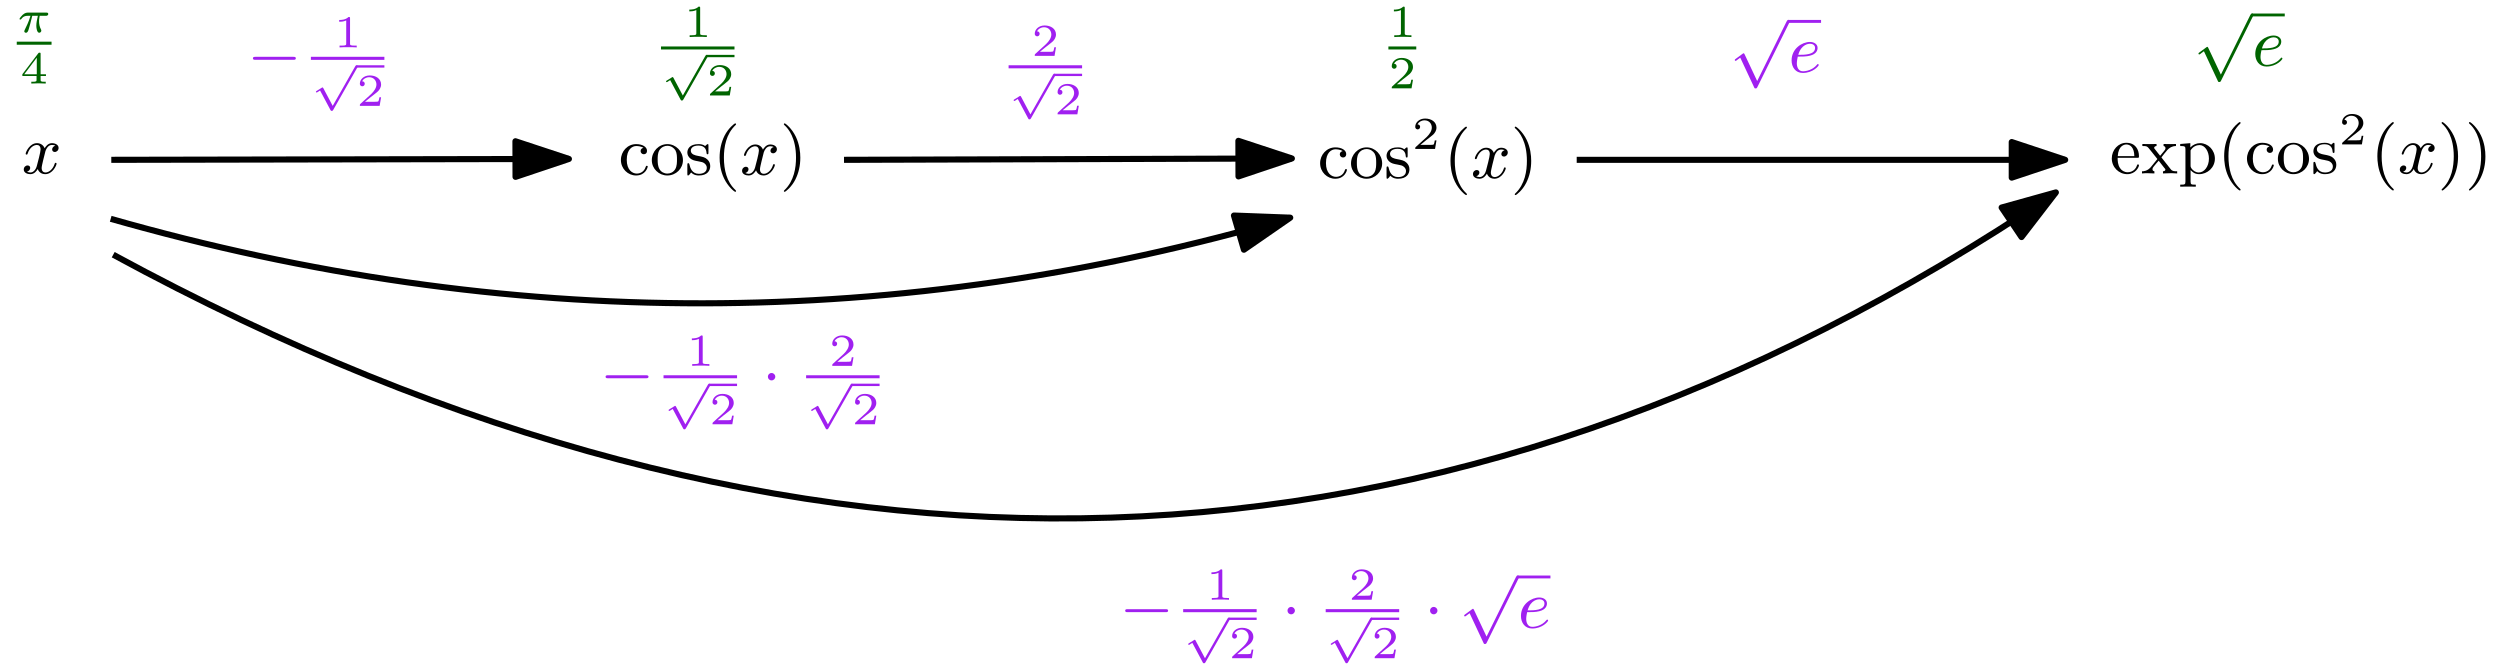 <?xml version="1.0" encoding="UTF-8"?>
<svg xmlns="http://www.w3.org/2000/svg" xmlns:xlink="http://www.w3.org/1999/xlink" width="327.554pt" height="87.897pt" viewBox="0 0 327.554 87.897" version="1.1">
<defs>
<g>
<symbol overflow="visible" id="glyph0-0">
<path style="stroke:none;" d=""/>
</symbol>
<symbol overflow="visible" id="glyph0-1">
<path style="stroke:none;" d="M 4.406 -3.625 C 4.078 -3.562 3.984 -3.281 3.984 -3.141 C 3.984 -2.969 4.109 -2.812 4.328 -2.812 C 4.578 -2.812 4.828 -3.031 4.828 -3.344 C 4.828 -3.766 4.375 -3.969 3.953 -3.969 C 3.422 -3.969 3.109 -3.484 3 -3.297 C 2.828 -3.734 2.438 -3.969 2 -3.969 C 1.047 -3.969 0.516 -2.812 0.516 -2.578 C 0.516 -2.5 0.578 -2.469 0.641 -2.469 C 0.719 -2.469 0.75 -2.516 0.766 -2.578 C 1.047 -3.469 1.641 -3.734 1.984 -3.734 C 2.25 -3.734 2.469 -3.562 2.469 -3.141 C 2.469 -2.828 2.094 -1.391 1.969 -0.953 C 1.906 -0.688 1.625 -0.125 1.141 -0.125 C 0.953 -0.125 0.766 -0.188 0.688 -0.234 C 0.922 -0.281 1.109 -0.5 1.109 -0.719 C 1.109 -0.953 0.938 -1.047 0.766 -1.047 C 0.5 -1.047 0.266 -0.828 0.266 -0.516 C 0.266 -0.078 0.75 0.094 1.125 0.094 C 1.656 0.094 1.953 -0.328 2.094 -0.578 C 2.312 0.016 2.844 0.094 3.078 0.094 C 4.047 0.094 4.562 -1.062 4.562 -1.281 C 4.562 -1.328 4.531 -1.391 4.453 -1.391 C 4.344 -1.391 4.344 -1.359 4.297 -1.219 C 4.094 -0.578 3.578 -0.125 3.109 -0.125 C 2.859 -0.125 2.609 -0.281 2.609 -0.719 C 2.609 -0.922 2.734 -1.406 2.812 -1.75 C 2.859 -1.906 3.094 -2.875 3.109 -2.938 C 3.219 -3.266 3.484 -3.734 3.953 -3.734 C 4.109 -3.734 4.281 -3.719 4.406 -3.625 Z M 4.406 -3.625 "/>
</symbol>
<symbol overflow="visible" id="glyph0-2">
<path style="stroke:none;" d="M 1.234 -2.047 C 1.781 -2.047 2.359 -2.047 2.828 -2.172 C 3.672 -2.375 3.828 -2.875 3.828 -3.188 C 3.828 -3.688 3.359 -3.969 2.828 -3.969 C 1.781 -3.969 0.422 -3.078 0.422 -1.547 C 0.422 -0.688 0.922 0.094 1.891 0.094 C 3.234 0.094 3.984 -0.828 3.984 -0.953 C 3.984 -1 3.922 -1.078 3.859 -1.078 C 3.828 -1.078 3.812 -1.062 3.734 -0.969 C 3.188 -0.312 2.375 -0.125 1.906 -0.125 C 1.281 -0.125 1.109 -0.719 1.109 -1.172 C 1.109 -1.188 1.109 -1.5 1.234 -2.047 Z M 1.297 -2.281 C 1.688 -3.688 2.688 -3.734 2.828 -3.734 C 3.125 -3.734 3.5 -3.594 3.5 -3.188 C 3.5 -2.281 2.141 -2.281 1.297 -2.281 Z M 1.297 -2.281 "/>
</symbol>
<symbol overflow="visible" id="glyph1-0">
<path style="stroke:none;" d=""/>
</symbol>
<symbol overflow="visible" id="glyph1-1">
<path style="stroke:none;" d="M 3.266 -3.531 C 3.078 -3.484 2.891 -3.359 2.891 -3.109 C 2.891 -2.875 3.078 -2.688 3.312 -2.688 C 3.547 -2.688 3.734 -2.844 3.734 -3.125 C 3.734 -3.672 3.109 -4.016 2.312 -4.016 C 1.172 -4.016 0.312 -3.062 0.312 -1.938 C 0.312 -0.781 1.234 0.094 2.297 0.094 C 3.547 0.094 3.828 -0.984 3.828 -1.062 C 3.828 -1.172 3.734 -1.172 3.703 -1.172 C 3.609 -1.172 3.609 -1.156 3.547 -1 C 3.344 -0.391 2.844 -0.156 2.391 -0.156 C 1.812 -0.156 1.078 -0.625 1.078 -1.953 C 1.078 -3.344 1.797 -3.766 2.328 -3.766 C 2.453 -3.766 2.938 -3.75 3.266 -3.531 Z M 3.266 -3.531 "/>
</symbol>
<symbol overflow="visible" id="glyph1-2">
<path style="stroke:none;" d="M 4.344 -1.906 C 4.344 -3.078 3.406 -4.016 2.312 -4.016 C 1.172 -4.016 0.266 -3.062 0.266 -1.906 C 0.266 -0.797 1.188 0.094 2.297 0.094 C 3.438 0.094 4.344 -0.812 4.344 -1.906 Z M 2.312 -0.156 C 1.859 -0.156 1.484 -0.375 1.281 -0.719 C 1.047 -1.109 1.031 -1.578 1.031 -1.984 C 1.031 -2.328 1.031 -2.828 1.25 -3.203 C 1.531 -3.656 1.969 -3.797 2.297 -3.797 C 2.812 -3.797 3.172 -3.5 3.359 -3.203 C 3.562 -2.828 3.562 -2.375 3.562 -1.984 C 3.562 -1.656 3.562 -1.141 3.344 -0.75 C 3.094 -0.328 2.688 -0.156 2.312 -0.156 Z M 2.312 -0.156 "/>
</symbol>
<symbol overflow="visible" id="glyph1-3">
<path style="stroke:none;" d="M 3.078 -3.781 C 3.078 -3.938 3.078 -4.016 2.984 -4.016 C 2.938 -4.016 2.922 -4.016 2.797 -3.906 C 2.781 -3.891 2.703 -3.812 2.641 -3.766 C 2.375 -3.969 2.094 -4.016 1.781 -4.016 C 0.594 -4.016 0.312 -3.359 0.312 -2.906 C 0.312 -2.625 0.438 -2.391 0.641 -2.188 C 0.938 -1.906 1.281 -1.844 1.734 -1.766 C 2.203 -1.672 2.344 -1.656 2.547 -1.5 C 2.641 -1.422 2.859 -1.25 2.859 -0.922 C 2.859 -0.125 1.953 -0.125 1.828 -0.125 C 0.922 -0.125 0.688 -0.891 0.578 -1.375 C 0.547 -1.469 0.531 -1.516 0.438 -1.516 C 0.312 -1.516 0.312 -1.438 0.312 -1.281 L 0.312 -0.141 C 0.312 0.016 0.312 0.094 0.406 0.094 C 0.469 0.094 0.469 0.094 0.641 -0.078 C 0.672 -0.141 0.766 -0.25 0.812 -0.297 C 1.188 0.078 1.609 0.094 1.828 0.094 C 2.938 0.094 3.312 -0.547 3.312 -1.141 C 3.312 -1.547 3.141 -1.797 2.938 -2 C 2.641 -2.297 2.312 -2.359 1.656 -2.484 C 1.422 -2.531 0.766 -2.641 0.766 -3.156 C 0.766 -3.438 0.969 -3.828 1.781 -3.828 C 2.75 -3.828 2.812 -3.078 2.828 -2.859 C 2.844 -2.75 2.844 -2.688 2.953 -2.688 C 3.078 -2.688 3.078 -2.75 3.078 -2.922 Z M 3.078 -3.781 "/>
</symbol>
<symbol overflow="visible" id="glyph1-4">
<path style="stroke:none;" d="M 3.062 2.141 C 3.062 2.094 3.031 2.062 2.984 2 C 1.828 0.938 1.469 -0.672 1.469 -2.25 C 1.469 -3.625 1.734 -5.312 3 -6.516 C 3.047 -6.562 3.062 -6.578 3.062 -6.625 C 3.062 -6.688 3.016 -6.734 2.953 -6.734 C 2.844 -6.734 2.031 -6.078 1.547 -5.109 C 1.125 -4.25 0.906 -3.312 0.906 -2.25 C 0.906 -1.609 0.984 -0.578 1.484 0.469 C 2.016 1.578 2.844 2.234 2.953 2.234 C 3.016 2.234 3.062 2.203 3.062 2.141 Z M 3.062 2.141 "/>
</symbol>
<symbol overflow="visible" id="glyph1-5">
<path style="stroke:none;" d="M 2.672 -2.25 C 2.672 -2.984 2.562 -3.969 2.094 -4.969 C 1.562 -6.078 0.734 -6.734 0.625 -6.734 C 0.531 -6.734 0.516 -6.656 0.516 -6.625 C 0.516 -6.578 0.531 -6.562 0.594 -6.5 C 1.125 -6.031 2.109 -4.812 2.109 -2.25 C 2.109 -0.969 1.875 0.812 0.578 2.031 C 0.562 2.047 0.516 2.094 0.516 2.141 C 0.516 2.156 0.531 2.234 0.625 2.234 C 0.734 2.234 1.547 1.594 2.031 0.609 C 2.453 -0.25 2.672 -1.172 2.672 -2.25 Z M 2.672 -2.25 "/>
</symbol>
<symbol overflow="visible" id="glyph1-6">
<path style="stroke:none;" d="M 3.594 -2.047 C 3.781 -2.047 3.828 -2.047 3.828 -2.25 C 3.828 -3.172 3.328 -4.016 2.172 -4.016 C 1.109 -4.016 0.266 -3.078 0.266 -1.969 C 0.266 -0.797 1.203 0.094 2.297 0.094 C 3.391 0.094 3.828 -0.859 3.828 -1.062 C 3.828 -1.125 3.781 -1.188 3.703 -1.188 C 3.609 -1.188 3.594 -1.125 3.578 -1.078 C 3.281 -0.172 2.469 -0.156 2.344 -0.156 C 1.906 -0.156 1.547 -0.391 1.344 -0.703 C 1.047 -1.141 1.031 -1.672 1.031 -2.047 Z M 1.047 -2.266 C 1.125 -3.656 1.922 -3.797 2.172 -3.797 C 2.672 -3.797 3.203 -3.422 3.219 -2.266 Z M 1.047 -2.266 "/>
</symbol>
<symbol overflow="visible" id="glyph1-7">
<path style="stroke:none;" d="M 2.734 -2.016 C 2.672 -2.094 2.672 -2.109 2.672 -2.109 C 2.672 -2.141 3.375 -2.984 3.438 -3.062 C 3.719 -3.359 4.031 -3.578 4.578 -3.594 L 4.578 -3.859 C 4.312 -3.844 4.078 -3.844 3.812 -3.844 C 3.469 -3.844 3.312 -3.844 2.953 -3.859 L 2.953 -3.594 C 3.078 -3.562 3.203 -3.5 3.203 -3.312 C 3.203 -3.172 3.125 -3.078 3.078 -3.016 L 2.5 -2.312 L 1.797 -3.203 C 1.734 -3.281 1.719 -3.297 1.719 -3.359 C 1.719 -3.469 1.828 -3.578 2.031 -3.594 L 2.031 -3.859 C 1.688 -3.844 1.453 -3.844 1.047 -3.844 C 1.031 -3.844 0.516 -3.844 0.172 -3.859 L 0.172 -3.594 C 0.797 -3.594 0.812 -3.562 1.219 -3.047 L 2.141 -1.891 C 1.953 -1.656 1.469 -1.062 1.281 -0.828 C 0.828 -0.297 0.312 -0.281 0.125 -0.281 L 0.125 0 C 0.391 -0.031 0.625 -0.031 0.891 -0.031 C 1.172 -0.031 1.469 -0.016 1.75 0 L 1.75 -0.281 C 1.531 -0.312 1.5 -0.453 1.5 -0.547 C 1.5 -0.578 1.5 -0.703 1.625 -0.859 C 1.844 -1.141 2.078 -1.406 2.312 -1.672 L 3.016 -0.766 C 3.188 -0.578 3.188 -0.562 3.188 -0.5 C 3.188 -0.406 3.094 -0.281 2.875 -0.281 L 2.875 0 C 3.25 -0.016 3.469 -0.031 3.859 -0.031 C 3.875 -0.031 4.391 -0.031 4.734 0 L 4.734 -0.281 C 4.375 -0.281 4.109 -0.281 3.906 -0.531 Z M 2.734 -2.016 "/>
</symbol>
<symbol overflow="visible" id="glyph1-8">
<path style="stroke:none;" d="M 1.625 -3.016 C 1.922 -3.531 2.422 -3.719 2.797 -3.719 C 3.5 -3.719 4.031 -2.906 4.031 -1.938 C 4.031 -0.922 3.422 -0.125 2.703 -0.125 C 2.297 -0.125 1.953 -0.359 1.734 -0.672 C 1.625 -0.859 1.625 -0.875 1.625 -1.047 Z M 1.625 -0.438 C 1.859 -0.203 2.156 0.094 2.75 0.094 C 3.828 0.094 4.812 -0.766 4.812 -1.938 C 4.812 -3.062 3.922 -3.969 2.875 -3.969 C 2.391 -3.969 1.938 -3.766 1.594 -3.406 L 1.594 -3.969 L 0.266 -3.859 L 0.266 -3.594 C 0.906 -3.594 0.953 -3.531 0.953 -3.141 L 0.953 1.047 C 0.953 1.469 0.859 1.469 0.266 1.469 L 0.266 1.734 C 0.688 1.719 0.859 1.719 1.297 1.719 C 1.719 1.719 1.844 1.719 2.312 1.734 L 2.312 1.469 C 1.719 1.469 1.625 1.469 1.625 1.047 Z M 1.625 -0.438 "/>
</symbol>
<symbol overflow="visible" id="glyph2-0">
<path style="stroke:none;" d=""/>
</symbol>
<symbol overflow="visible" id="glyph2-1">
<path style="stroke:none;" d="M 3.219 -1.125 L 3 -1.125 C 2.984 -1.031 2.922 -0.641 2.844 -0.578 C 2.797 -0.531 2.312 -0.531 2.219 -0.531 L 1.109 -0.531 L 1.875 -1.156 C 2.078 -1.328 2.609 -1.703 2.797 -1.891 C 2.969 -2.062 3.219 -2.375 3.219 -2.797 C 3.219 -3.547 2.547 -3.984 1.734 -3.984 C 0.969 -3.984 0.438 -3.469 0.438 -2.906 C 0.438 -2.609 0.688 -2.562 0.75 -2.562 C 0.906 -2.562 1.078 -2.672 1.078 -2.891 C 1.078 -3.016 1 -3.219 0.734 -3.219 C 0.875 -3.516 1.234 -3.75 1.656 -3.75 C 2.281 -3.75 2.609 -3.281 2.609 -2.797 C 2.609 -2.375 2.328 -1.938 1.922 -1.547 L 0.5 -0.25 C 0.438 -0.188 0.438 -0.188 0.438 0 L 3.031 0 Z M 3.219 -1.125 "/>
</symbol>
<symbol overflow="visible" id="glyph2-2">
<path style="stroke:none;" d="M 2.141 -3.797 C 2.141 -3.984 2.125 -3.984 1.938 -3.984 C 1.547 -3.594 0.938 -3.594 0.719 -3.594 L 0.719 -3.359 C 0.875 -3.359 1.281 -3.359 1.641 -3.531 L 1.641 -0.516 C 1.641 -0.312 1.641 -0.234 1.016 -0.234 L 0.766 -0.234 L 0.766 0 C 1.094 -0.031 1.562 -0.031 1.891 -0.031 C 2.219 -0.031 2.688 -0.031 3.016 0 L 3.016 -0.234 L 2.766 -0.234 C 2.141 -0.234 2.141 -0.312 2.141 -0.516 Z M 2.141 -3.797 "/>
</symbol>
<symbol overflow="visible" id="glyph2-3">
<path style="stroke:none;" d="M 3.375 -0.984 L 3.375 -1.219 L 2.672 -1.219 L 2.672 -3.859 C 2.672 -4 2.672 -4.047 2.531 -4.047 C 2.422 -4.047 2.406 -4.016 2.359 -3.953 L 0.281 -1.219 L 0.281 -0.984 L 2.141 -0.984 L 2.141 -0.5 C 2.141 -0.312 2.141 -0.234 1.641 -0.234 L 1.453 -0.234 L 1.453 0 C 1.578 0 2.141 -0.031 2.406 -0.031 C 2.672 -0.031 3.234 0 3.344 0 L 3.344 -0.234 L 3.172 -0.234 C 2.672 -0.234 2.672 -0.312 2.672 -0.5 L 2.672 -0.984 Z M 2.172 -3.391 L 2.172 -1.219 L 0.531 -1.219 Z M 2.172 -3.391 "/>
</symbol>
<symbol overflow="visible" id="glyph3-0">
<path style="stroke:none;" d=""/>
</symbol>
<symbol overflow="visible" id="glyph3-1">
<path style="stroke:none;" d="M 6.047 -2.047 C 6.219 -2.047 6.391 -2.047 6.391 -2.25 C 6.391 -2.438 6.203 -2.438 6.047 -2.438 L 1.109 -2.438 C 0.953 -2.438 0.766 -2.438 0.766 -2.25 C 0.766 -2.047 0.938 -2.047 1.109 -2.047 Z M 6.047 -2.047 "/>
</symbol>
<symbol overflow="visible" id="glyph3-2">
<path style="stroke:none;" d="M 3.594 7.625 L 1.953 4.141 C 1.891 4 1.859 3.984 1.812 3.984 C 1.766 3.984 1.75 4.016 1.672 4.062 L 0.781 4.719 C 0.703 4.766 0.656 4.812 0.656 4.875 C 0.656 4.906 0.688 4.984 0.766 4.984 C 0.828 4.984 0.875 4.938 1.078 4.781 C 1.156 4.734 1.281 4.641 1.375 4.562 L 3.188 8.438 C 3.25 8.594 3.297 8.594 3.375 8.594 C 3.516 8.594 3.547 8.562 3.625 8.406 L 7.797 -0.016 C 7.828 -0.062 7.859 -0.141 7.859 -0.188 C 7.859 -0.312 7.781 -0.391 7.672 -0.391 C 7.594 -0.391 7.531 -0.344 7.453 -0.188 Z M 3.594 7.625 "/>
</symbol>
<symbol overflow="visible" id="glyph3-3">
<path style="stroke:none;" d="M 1.766 -2.25 C 1.766 -2.516 1.547 -2.734 1.281 -2.734 C 1 -2.734 0.797 -2.516 0.797 -2.25 C 0.797 -1.984 1 -1.766 1.281 -1.766 C 1.547 -1.766 1.766 -1.984 1.766 -2.25 Z M 1.766 -2.25 "/>
</symbol>
<symbol overflow="visible" id="glyph4-0">
<path style="stroke:none;" d=""/>
</symbol>
<symbol overflow="visible" id="glyph4-1">
<path style="stroke:none;" d="M 2.859 5.016 L 1.625 2.688 C 1.578 2.625 1.562 2.594 1.516 2.594 C 1.484 2.594 1.438 2.625 1.422 2.641 L 0.766 3.047 C 0.688 3.094 0.656 3.125 0.656 3.172 C 0.656 3.219 0.719 3.266 0.766 3.266 C 0.781 3.266 0.797 3.266 1.203 3 L 2.578 5.578 C 2.625 5.656 2.641 5.672 2.719 5.672 C 2.844 5.672 2.859 5.641 2.922 5.547 L 6.094 -0.031 C 6.125 -0.094 6.141 -0.109 6.141 -0.156 C 6.141 -0.234 6.062 -0.312 5.984 -0.312 C 5.891 -0.312 5.859 -0.234 5.828 -0.203 Z M 2.859 5.016 "/>
</symbol>
<symbol overflow="visible" id="glyph5-0">
<path style="stroke:none;" d=""/>
</symbol>
<symbol overflow="visible" id="glyph5-1">
<path style="stroke:none;" d="M 2.031 -2.156 L 2.766 -2.156 C 2.641 -1.625 2.562 -1.234 2.562 -0.844 C 2.562 -0.547 2.656 0.062 2.938 0.062 C 3.094 0.062 3.219 -0.078 3.219 -0.219 C 3.219 -0.266 3.203 -0.312 3.188 -0.344 C 2.969 -0.734 2.922 -1.125 2.922 -1.438 C 2.922 -1.531 2.922 -1.797 3 -2.156 L 3.797 -2.156 C 3.859 -2.156 4.125 -2.156 4.125 -2.406 C 4.125 -2.578 3.953 -2.578 3.859 -2.578 L 1.469 -2.578 C 1.359 -2.578 1.078 -2.578 0.766 -2.281 C 0.578 -2.109 0.359 -1.812 0.359 -1.766 C 0.359 -1.672 0.438 -1.672 0.469 -1.672 C 0.531 -1.672 0.547 -1.688 0.594 -1.734 C 0.688 -1.891 0.922 -2.156 1.406 -2.156 L 1.797 -2.156 C 1.594 -1.406 1.188 -0.609 1.109 -0.453 C 1.062 -0.359 0.984 -0.203 0.984 -0.141 C 0.984 -0.016 1.078 0.062 1.203 0.062 C 1.406 0.062 1.484 -0.156 1.547 -0.344 C 1.656 -0.719 1.656 -0.734 1.75 -1.047 Z M 2.031 -2.156 "/>
</symbol>
</g>
<clipPath id="clip1">
  <path d="M 306 14.062 L 310 14.062 L 310 19 L 306 19 Z M 306 14.062 "/>
</clipPath>
<clipPath id="clip2">
  <path d="M 90 43.082 L 93 43.082 L 93 48 L 90 48 Z M 90 43.082 "/>
</clipPath>
<clipPath id="clip3">
  <path d="M 109 43.082 L 112 43.082 L 112 48 L 109 48 Z M 109 43.082 "/>
</clipPath>
<clipPath id="clip4">
  <path d="M 182 0.004 L 185 0.004 L 185 5 L 182 5 Z M 182 0.004 "/>
</clipPath>
</defs>
<g id="surface1">
<path style="fill:none;stroke-width:0.8;stroke-linecap:butt;stroke-linejoin:round;stroke:rgb(0%,0%,0%);stroke-opacity:1;stroke-miterlimit:10;" d="M 128 640.002 L 187.957 640.119 " transform="matrix(1,0,0,-1,-113.418,660.943)"/>
<path style="fill-rule:evenodd;fill:rgb(0%,0%,0%);fill-opacity:1;stroke-width:0.8;stroke-linecap:butt;stroke-linejoin:round;stroke:rgb(0%,0%,0%);stroke-opacity:1;stroke-miterlimit:10;" d="M 187.957 640.119 L 180.953 642.435 L 180.965 637.771 Z M 187.957 640.119 " transform="matrix(1,0,0,-1,-113.418,660.943)"/>
<path style="fill:none;stroke-width:0.8;stroke-linecap:butt;stroke-linejoin:round;stroke:rgb(0%,0%,0%);stroke-opacity:1;stroke-miterlimit:10;" d="M 224 640.002 L 282.68 640.181 " transform="matrix(1,0,0,-1,-113.418,660.943)"/>
<path style="fill-rule:evenodd;fill:rgb(0%,0%,0%);fill-opacity:1;stroke-width:0.8;stroke-linecap:butt;stroke-linejoin:round;stroke:rgb(0%,0%,0%);stroke-opacity:1;stroke-miterlimit:10;" d="M 282.68 640.181 L 275.676 642.49 L 275.688 637.83 Z M 282.68 640.181 " transform="matrix(1,0,0,-1,-113.418,660.943)"/>
<path style="fill:none;stroke-width:0.8;stroke-linecap:butt;stroke-linejoin:round;stroke:rgb(0%,0%,0%);stroke-opacity:1;stroke-miterlimit:10;" d="M 320 640.002 L 384 640.002 " transform="matrix(1,0,0,-1,-113.418,660.943)"/>
<path style="fill-rule:evenodd;fill:rgb(0%,0%,0%);fill-opacity:1;stroke-width:0.8;stroke-linecap:butt;stroke-linejoin:round;stroke:rgb(0%,0%,0%);stroke-opacity:1;stroke-miterlimit:10;" d="M 384 640.002 L 377 642.33 L 377 637.67 Z M 384 640.002 " transform="matrix(1,0,0,-1,-113.418,660.943)"/>
<g style="fill:rgb(0%,0%,0%);fill-opacity:1;">
  <use xlink:href="#glyph0-1" x="2.848" y="22.725"/>
</g>
<g style="fill:rgb(0%,0%,0%);fill-opacity:1;">
  <use xlink:href="#glyph1-1" x="81.04" y="22.898"/>
  <use xlink:href="#glyph1-2" x="85.136" y="22.898"/>
  <use xlink:href="#glyph1-3" x="89.744" y="22.898"/>
  <use xlink:href="#glyph1-4" x="93.379" y="22.898"/>
</g>
<g style="fill:rgb(0%,0%,0%);fill-opacity:1;">
  <use xlink:href="#glyph0-1" x="96.962" y="22.898"/>
</g>
<g style="fill:rgb(0%,0%,0%);fill-opacity:1;">
  <use xlink:href="#glyph1-5" x="102.186" y="22.898"/>
</g>
<g style="fill:rgb(0%,0%,0%);fill-opacity:1;">
  <use xlink:href="#glyph1-1" x="172.651" y="23.325"/>
  <use xlink:href="#glyph1-2" x="176.747" y="23.325"/>
  <use xlink:href="#glyph1-3" x="181.355" y="23.325"/>
</g>
<g style="fill:rgb(0%,0%,0%);fill-opacity:1;">
  <use xlink:href="#glyph2-1" x="184.989" y="19.516"/>
</g>
<g style="fill:rgb(0%,0%,0%);fill-opacity:1;">
  <use xlink:href="#glyph1-4" x="189.14" y="23.325"/>
</g>
<g style="fill:rgb(0%,0%,0%);fill-opacity:1;">
  <use xlink:href="#glyph0-1" x="192.724" y="23.325"/>
</g>
<g style="fill:rgb(0%,0%,0%);fill-opacity:1;">
  <use xlink:href="#glyph1-5" x="197.948" y="23.325"/>
</g>
<g style="fill:rgb(0%,0%,0%);fill-opacity:1;">
  <use xlink:href="#glyph1-6" x="276.424" y="22.725"/>
  <use xlink:href="#glyph1-7" x="280.523" y="22.725"/>
  <use xlink:href="#glyph1-8" x="285.387" y="22.725"/>
  <use xlink:href="#glyph1-4" x="290.507" y="22.725"/>
  <use xlink:href="#glyph1-1" x="294.09" y="22.725"/>
  <use xlink:href="#glyph1-2" x="298.186" y="22.725"/>
  <use xlink:href="#glyph1-3" x="302.794" y="22.725"/>
</g>
<g clip-path="url(#clip1)" clip-rule="nonzero">
<g style="fill:rgb(0%,0%,0%);fill-opacity:1;">
  <use xlink:href="#glyph2-1" x="306.429" y="18.916"/>
</g>
</g>
<g style="fill:rgb(0%,0%,0%);fill-opacity:1;">
  <use xlink:href="#glyph1-4" x="310.58" y="22.725"/>
</g>
<g style="fill:rgb(0%,0%,0%);fill-opacity:1;">
  <use xlink:href="#glyph0-1" x="314.163" y="22.725"/>
</g>
<g style="fill:rgb(0%,0%,0%);fill-opacity:1;">
  <use xlink:href="#glyph1-5" x="319.387" y="22.725"/>
  <use xlink:href="#glyph1-5" x="322.971" y="22.725"/>
</g>
<g style="fill:rgb(62.7%,12.5%,94.099%);fill-opacity:1;">
  <use xlink:href="#glyph3-1" x="32.37" y="9.884"/>
</g>
<g style="fill:rgb(62.7%,12.5%,94.099%);fill-opacity:1;">
  <use xlink:href="#glyph2-2" x="43.722" y="6.211"/>
</g>
<path style="fill:none;stroke-width:0.398;stroke-linecap:butt;stroke-linejoin:round;stroke:rgb(62.7%,12.5%,94.099%);stroke-opacity:1;stroke-miterlimit:10;" d="M 0.001 -0.002 L 9.63 -0.002 " transform="matrix(1,0,0,-1,40.733,7.643)"/>
<g style="fill:rgb(62.7%,12.5%,94.099%);fill-opacity:1;">
  <use xlink:href="#glyph4-1" x="40.733" y="8.858"/>
</g>
<path style="fill:none;stroke-width:0.309;stroke-linecap:butt;stroke-linejoin:round;stroke:rgb(62.7%,12.5%,94.099%);stroke-opacity:1;stroke-miterlimit:10;" d="M -0 0.001 L 3.652 0.001 " transform="matrix(1,0,0,-1,46.711,8.704)"/>
<g style="fill:rgb(62.7%,12.5%,94.099%);fill-opacity:1;">
  <use xlink:href="#glyph2-1" x="46.711" y="13.868"/>
</g>
<g style="fill:rgb(62.7%,12.5%,94.099%);fill-opacity:1;">
  <use xlink:href="#glyph2-1" x="135.137" y="7.321"/>
</g>
<path style="fill:none;stroke-width:0.398;stroke-linecap:butt;stroke-linejoin:round;stroke:rgb(62.7%,12.5%,94.099%);stroke-opacity:1;stroke-miterlimit:10;" d="M -0.001 -0.001 L 9.628 -0.001 " transform="matrix(1,0,0,-1,132.149,8.753)"/>
<g style="fill:rgb(62.7%,12.5%,94.099%);fill-opacity:1;">
  <use xlink:href="#glyph4-1" x="132.149" y="9.968"/>
</g>
<path style="fill:none;stroke-width:0.309;stroke-linecap:butt;stroke-linejoin:round;stroke:rgb(62.7%,12.5%,94.099%);stroke-opacity:1;stroke-miterlimit:10;" d="M -0.001 0.002 L 3.651 0.002 " transform="matrix(1,0,0,-1,138.126,9.814)"/>
<g style="fill:rgb(62.7%,12.5%,94.099%);fill-opacity:1;">
  <use xlink:href="#glyph2-1" x="138.126" y="14.978"/>
</g>
<g style="fill:rgb(62.7%,12.5%,94.099%);fill-opacity:1;">
  <use xlink:href="#glyph3-2" x="226.635" y="2.992"/>
</g>
<path style="fill:none;stroke-width:0.379;stroke-linecap:butt;stroke-linejoin:round;stroke:rgb(62.7%,12.5%,94.099%);stroke-opacity:1;stroke-miterlimit:10;" d="M -0.002 -0.002 L 4.284 -0.002 " transform="matrix(1,0,0,-1,234.314,2.803)"/>
<g style="fill:rgb(62.7%,12.5%,94.099%);fill-opacity:1;">
  <use xlink:href="#glyph0-2" x="234.314" y="9.465"/>
</g>
<path style="fill:none;stroke-width:0.8;stroke-linecap:butt;stroke-linejoin:round;stroke:rgb(0%,0%,0%);stroke-opacity:1;stroke-miterlimit:10;" d="M 127.922 632.275 C 179.84 617.463 231.356 617.513 282.465 632.423 " transform="matrix(1,0,0,-1,-113.418,660.943)"/>
<path style="fill-rule:evenodd;fill:rgb(0%,0%,0%);fill-opacity:1;stroke-width:0.8;stroke-linecap:butt;stroke-linejoin:round;stroke:rgb(0%,0%,0%);stroke-opacity:1;stroke-miterlimit:10;" d="M 282.465 632.423 L 275.094 632.701 L 276.398 628.224 Z M 282.465 632.423 " transform="matrix(1,0,0,-1,-113.418,660.943)"/>
<g style="fill:rgb(62.7%,12.5%,94.099%);fill-opacity:1;">
  <use xlink:href="#glyph3-1" x="78.576" y="51.606"/>
</g>
<g clip-path="url(#clip2)" clip-rule="nonzero">
<g style="fill:rgb(62.7%,12.5%,94.099%);fill-opacity:1;">
  <use xlink:href="#glyph2-2" x="89.928" y="47.933"/>
</g>
</g>
<path style="fill:none;stroke-width:0.398;stroke-linecap:butt;stroke-linejoin:round;stroke:rgb(62.7%,12.5%,94.099%);stroke-opacity:1;stroke-miterlimit:10;" d="M -0.002 0.002 L 9.631 0.002 " transform="matrix(1,0,0,-1,86.939,49.365)"/>
<g style="fill:rgb(62.7%,12.5%,94.099%);fill-opacity:1;">
  <use xlink:href="#glyph4-1" x="86.939" y="50.58"/>
</g>
<path style="fill:none;stroke-width:0.309;stroke-linecap:butt;stroke-linejoin:round;stroke:rgb(62.7%,12.5%,94.099%);stroke-opacity:1;stroke-miterlimit:10;" d="M 0.001 0 L 3.653 0 " transform="matrix(1,0,0,-1,92.917,50.426)"/>
<g style="fill:rgb(62.7%,12.5%,94.099%);fill-opacity:1;">
  <use xlink:href="#glyph2-1" x="92.917" y="55.59"/>
</g>
<g style="fill:rgb(62.7%,12.5%,94.099%);fill-opacity:1;">
  <use xlink:href="#glyph3-3" x="99.813" y="51.606"/>
</g>
<g clip-path="url(#clip3)" clip-rule="nonzero">
<g style="fill:rgb(62.7%,12.5%,94.099%);fill-opacity:1;">
  <use xlink:href="#glyph2-1" x="108.605" y="47.933"/>
</g>
</g>
<path style="fill:none;stroke-width:0.398;stroke-linecap:butt;stroke-linejoin:round;stroke:rgb(62.7%,12.5%,94.099%);stroke-opacity:1;stroke-miterlimit:10;" d="M 0.001 0.002 L 9.63 0.002 " transform="matrix(1,0,0,-1,105.616,49.365)"/>
<g style="fill:rgb(62.7%,12.5%,94.099%);fill-opacity:1;">
  <use xlink:href="#glyph4-1" x="105.616" y="50.58"/>
</g>
<path style="fill:none;stroke-width:0.309;stroke-linecap:butt;stroke-linejoin:round;stroke:rgb(62.7%,12.5%,94.099%);stroke-opacity:1;stroke-miterlimit:10;" d="M -0 0 L 3.652 0 " transform="matrix(1,0,0,-1,111.594,50.426)"/>
<g style="fill:rgb(62.7%,12.5%,94.099%);fill-opacity:1;">
  <use xlink:href="#glyph2-1" x="111.594" y="55.59"/>
</g>
<path style="fill:none;stroke-width:0.8;stroke-linecap:butt;stroke-linejoin:round;stroke:rgb(0%,0%,0%);stroke-opacity:1;stroke-miterlimit:10;" d="M 128.25 627.572 C 217.773 578.92 302.617 581.642 382.781 635.732 " transform="matrix(1,0,0,-1,-113.418,660.943)"/>
<path style="fill-rule:evenodd;fill:rgb(0%,0%,0%);fill-opacity:1;stroke-width:0.8;stroke-linecap:butt;stroke-linejoin:round;stroke:rgb(0%,0%,0%);stroke-opacity:1;stroke-miterlimit:10;" d="M 382.781 635.732 L 375.676 633.752 L 378.281 629.884 Z M 382.781 635.732 " transform="matrix(1,0,0,-1,-113.418,660.943)"/>
<g style="fill:rgb(62.7%,12.5%,94.099%);fill-opacity:1;">
  <use xlink:href="#glyph3-1" x="146.655" y="82.254"/>
</g>
<g style="fill:rgb(62.7%,12.5%,94.099%);fill-opacity:1;">
  <use xlink:href="#glyph2-2" x="158.007" y="78.581"/>
</g>
<path style="fill:none;stroke-width:0.398;stroke-linecap:butt;stroke-linejoin:round;stroke:rgb(62.7%,12.5%,94.099%);stroke-opacity:1;stroke-miterlimit:10;" d="M 0.002 0.001 L 9.63 0.001 " transform="matrix(1,0,0,-1,155.018,80.013)"/>
<g style="fill:rgb(62.7%,12.5%,94.099%);fill-opacity:1;">
  <use xlink:href="#glyph4-1" x="155.018" y="81.228"/>
</g>
<path style="fill:none;stroke-width:0.309;stroke-linecap:butt;stroke-linejoin:round;stroke:rgb(62.7%,12.5%,94.099%);stroke-opacity:1;stroke-miterlimit:10;" d="M 0 -0 L 3.652 -0 " transform="matrix(1,0,0,-1,160.996,81.074)"/>
<g style="fill:rgb(62.7%,12.5%,94.099%);fill-opacity:1;">
  <use xlink:href="#glyph2-1" x="160.996" y="86.238"/>
</g>
<g style="fill:rgb(62.7%,12.5%,94.099%);fill-opacity:1;">
  <use xlink:href="#glyph3-3" x="167.892" y="82.254"/>
</g>
<g style="fill:rgb(62.7%,12.5%,94.099%);fill-opacity:1;">
  <use xlink:href="#glyph2-1" x="176.684" y="78.581"/>
</g>
<path style="fill:none;stroke-width:0.398;stroke-linecap:butt;stroke-linejoin:round;stroke:rgb(62.7%,12.5%,94.099%);stroke-opacity:1;stroke-miterlimit:10;" d="M 0 0.001 L 9.629 0.001 " transform="matrix(1,0,0,-1,173.695,80.013)"/>
<g style="fill:rgb(62.7%,12.5%,94.099%);fill-opacity:1;">
  <use xlink:href="#glyph4-1" x="173.695" y="81.228"/>
</g>
<path style="fill:none;stroke-width:0.309;stroke-linecap:butt;stroke-linejoin:round;stroke:rgb(62.7%,12.5%,94.099%);stroke-opacity:1;stroke-miterlimit:10;" d="M -0.001 -0 L 3.651 -0 " transform="matrix(1,0,0,-1,179.673,81.074)"/>
<g style="fill:rgb(62.7%,12.5%,94.099%);fill-opacity:1;">
  <use xlink:href="#glyph2-1" x="179.673" y="86.238"/>
</g>
<g style="fill:rgb(62.7%,12.5%,94.099%);fill-opacity:1;">
  <use xlink:href="#glyph3-3" x="186.569" y="82.254"/>
</g>
<g style="fill:rgb(62.7%,12.5%,94.099%);fill-opacity:1;">
  <use xlink:href="#glyph3-2" x="191.177" y="75.781"/>
</g>
<path style="fill:none;stroke-width:0.379;stroke-linecap:butt;stroke-linejoin:round;stroke:rgb(62.7%,12.5%,94.099%);stroke-opacity:1;stroke-miterlimit:10;" d="M -0.001 -0.002 L 4.285 -0.002 " transform="matrix(1,0,0,-1,198.856,75.592)"/>
<g style="fill:rgb(62.7%,12.5%,94.099%);fill-opacity:1;">
  <use xlink:href="#glyph0-2" x="198.856" y="82.254"/>
</g>
<g style="fill:rgb(0%,39.2%,0%);fill-opacity:1;">
  <use xlink:href="#glyph2-2" x="89.594" y="4.852"/>
</g>
<path style="fill:none;stroke-width:0.398;stroke-linecap:butt;stroke-linejoin:round;stroke:rgb(0%,39.2%,0%);stroke-opacity:1;stroke-miterlimit:10;" d="M -0.001 -0.001 L 9.628 -0.001 " transform="matrix(1,0,0,-1,86.606,6.284)"/>
<g style="fill:rgb(0%,39.2%,0%);fill-opacity:1;">
  <use xlink:href="#glyph4-1" x="86.606" y="7.499"/>
</g>
<path style="fill:none;stroke-width:0.309;stroke-linecap:butt;stroke-linejoin:round;stroke:rgb(0%,39.2%,0%);stroke-opacity:1;stroke-miterlimit:10;" d="M -0.001 0.001 L 3.651 0.001 " transform="matrix(1,0,0,-1,92.583,7.345)"/>
<g style="fill:rgb(0%,39.2%,0%);fill-opacity:1;">
  <use xlink:href="#glyph2-1" x="92.583" y="12.509"/>
</g>
<g clip-path="url(#clip4)" clip-rule="nonzero">
<g style="fill:rgb(0%,39.2%,0%);fill-opacity:1;">
  <use xlink:href="#glyph2-2" x="181.911" y="4.855"/>
</g>
</g>
<path style="fill:none;stroke-width:0.398;stroke-linecap:butt;stroke-linejoin:round;stroke:rgb(0%,39.2%,0%);stroke-opacity:1;stroke-miterlimit:10;" d="M -0.001 0.002 L 3.651 0.002 " transform="matrix(1,0,0,-1,181.911,6.287)"/>
<g style="fill:rgb(0%,39.2%,0%);fill-opacity:1;">
  <use xlink:href="#glyph2-1" x="181.911" y="11.571"/>
</g>
<g style="fill:rgb(0%,39.2%,0%);fill-opacity:1;">
  <use xlink:href="#glyph3-2" x="287.387" y="2.151"/>
</g>
<path style="fill:none;stroke-width:0.379;stroke-linecap:butt;stroke-linejoin:round;stroke:rgb(0%,39.2%,0%);stroke-opacity:1;stroke-miterlimit:10;" d="M 0 0.001 L 4.286 0.001 " transform="matrix(1,0,0,-1,295.066,1.962)"/>
<g style="fill:rgb(0%,39.2%,0%);fill-opacity:1;">
  <use xlink:href="#glyph0-2" x="295.066" y="8.624"/>
</g>
<g style="fill:rgb(0%,39.2%,0%);fill-opacity:1;">
  <use xlink:href="#glyph5-1" x="2.196" y="4.23"/>
</g>
<path style="fill:none;stroke-width:0.398;stroke-linecap:butt;stroke-linejoin:round;stroke:rgb(0%,39.2%,0%);stroke-opacity:1;stroke-miterlimit:10;" d="M -0.001 0.002 L 4.558 0.002 " transform="matrix(1,0,0,-1,2.196,5.662)"/>
<g style="fill:rgb(0%,39.2%,0%);fill-opacity:1;">
  <use xlink:href="#glyph2-3" x="2.648" y="10.946"/>
</g>
</g>
</svg>
